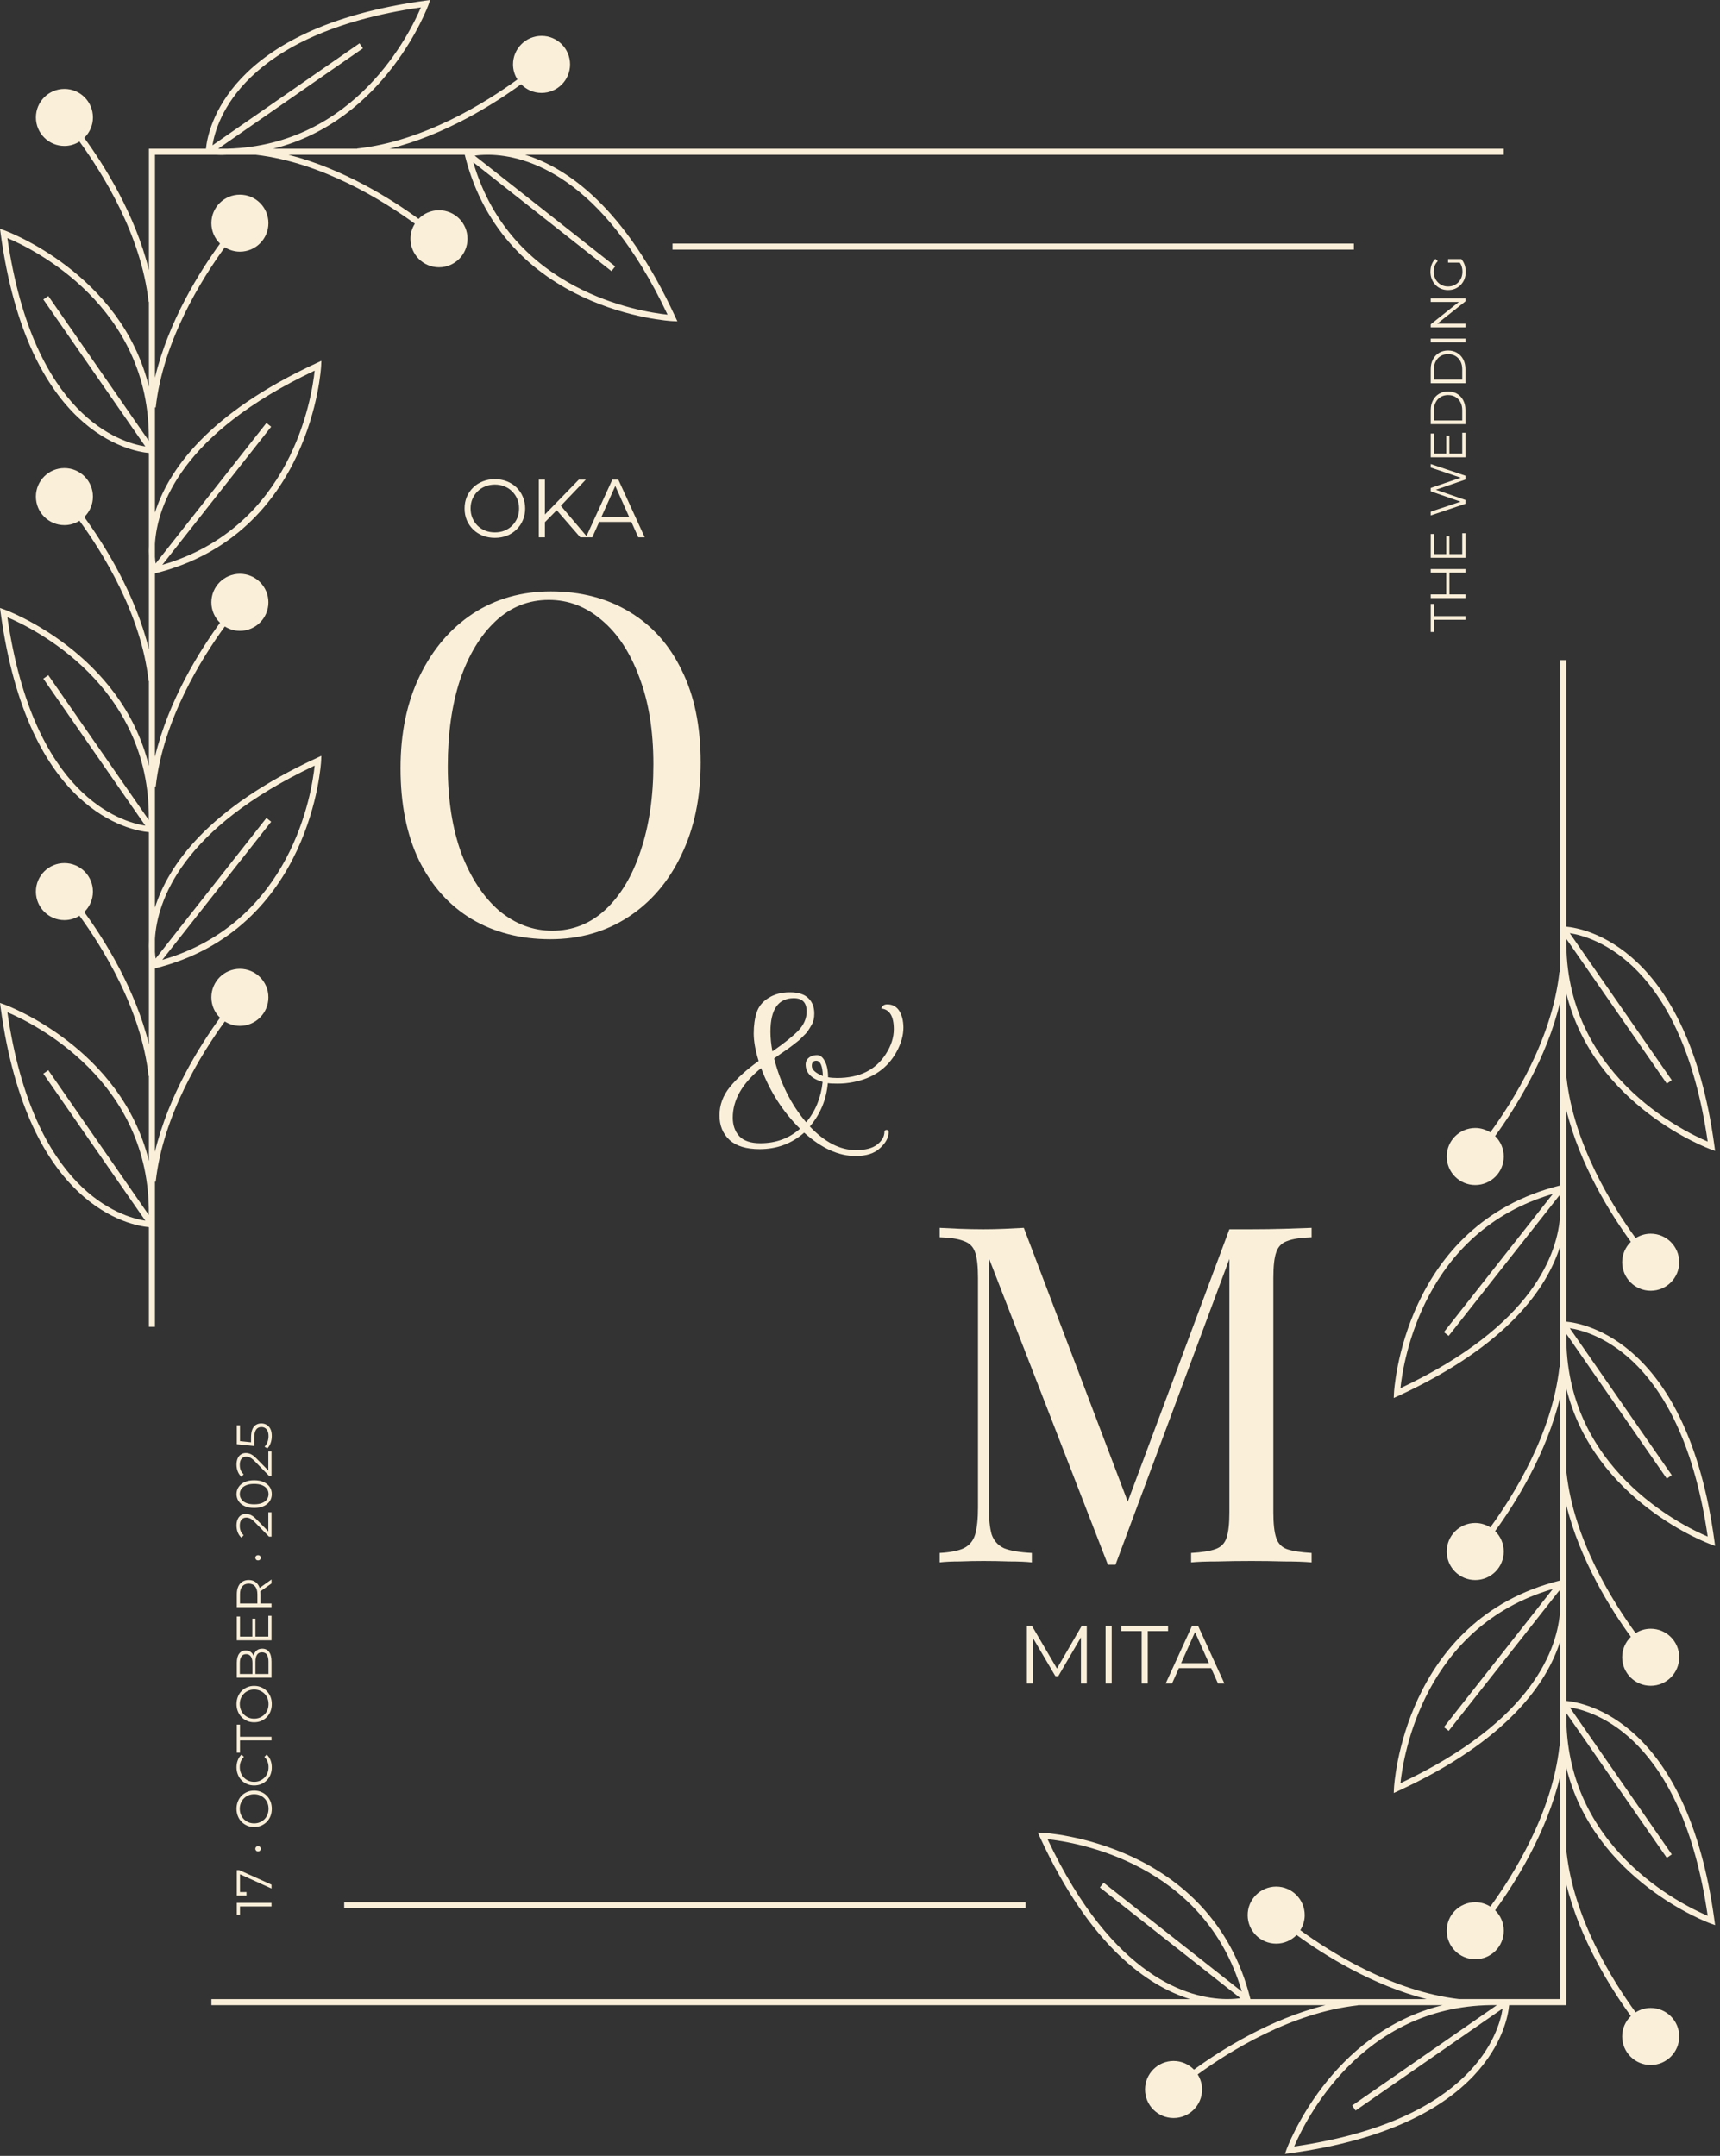 <svg width="142" height="178" viewBox="0 0 142 178" fill="none" xmlns="http://www.w3.org/2000/svg">
<rect x="0" y="0" width="142" height="178" fill="#333333" stroke="none"/>
<path d="M18.56 84.339C18.922 84.565 19.346 84.702 19.804 84.702C21.104 84.702 22.159 83.648 22.159 82.347C22.159 81.046 21.105 79.992 19.804 79.992C18.504 79.992 17.449 81.046 17.449 82.347C17.449 83.009 17.724 83.606 18.165 84.033C16.511 86.303 13.906 90.431 12.793 95.101V79.956C25.754 76.728 26.507 62.956 26.513 62.817L26.531 62.408L26.159 62.58C17.127 66.743 13.882 71.484 12.793 74.936V64.947L12.855 64.954C13.461 59.438 16.657 54.337 18.56 51.725C18.922 51.951 19.346 52.088 19.804 52.088C21.104 52.088 22.159 51.034 22.159 49.733C22.159 48.433 21.105 47.378 19.804 47.378C18.504 47.378 17.449 48.432 17.449 49.733C17.449 50.395 17.724 50.992 18.165 51.42C16.511 53.69 13.906 57.818 12.794 62.488V47.343C25.755 44.116 26.508 30.343 26.514 30.204L26.532 29.795L26.16 29.967C17.128 34.13 13.883 38.871 12.794 42.323V33.64L12.856 33.647C13.462 28.13 16.658 23.029 18.561 20.417C18.923 20.643 19.347 20.78 19.805 20.78C21.105 20.78 22.16 19.726 22.16 18.425C22.16 17.125 21.106 16.071 19.805 16.071C18.505 16.071 17.45 17.125 17.45 18.425C17.45 19.087 17.725 19.684 18.166 20.112C16.512 22.382 13.907 26.51 12.795 31.18V12.781H17.848C17.994 12.784 18.143 12.793 18.287 12.793C18.418 12.793 18.542 12.784 18.67 12.781H21.124C26.601 13.416 31.655 16.579 34.25 18.47C34.023 18.832 33.887 19.256 33.887 19.714C33.887 21.014 34.941 22.069 36.242 22.069C37.543 22.069 38.597 21.015 38.597 19.714C38.597 18.414 37.543 17.359 36.242 17.359C35.58 17.359 34.984 17.634 34.556 18.075C32.34 16.46 28.356 13.935 23.823 12.781H38.369C41.591 25.755 55.374 26.509 55.513 26.514L55.923 26.532L55.751 26.16C51.572 17.095 46.811 13.858 43.355 12.781H124.145V12.281H32.156C36.744 11.143 40.785 8.587 43.022 6.956C43.45 7.396 44.046 7.672 44.709 7.672C46.009 7.672 47.064 6.618 47.064 5.317C47.064 4.017 46.01 2.962 44.709 2.962C43.409 2.962 42.354 4.016 42.354 5.317C42.354 5.775 42.49 6.199 42.717 6.561C40.105 8.464 35.004 11.659 29.488 12.266L29.489 12.281H22.546C31.866 9.959 35.338 0.499 35.378 0.387L35.515 0L35.109 0.055C18.673 2.29 17.145 10.768 17.004 12.281H12.294V22.301C11.162 17.692 8.593 13.628 6.957 11.383C7.397 10.955 7.673 10.359 7.673 9.696C7.673 8.396 6.619 7.341 5.318 7.341C4.017 7.341 2.963 8.395 2.963 9.696C2.963 10.996 4.017 12.051 5.318 12.051C5.776 12.051 6.2 11.915 6.561 11.688C8.464 14.3 11.66 19.401 12.266 24.917L12.293 24.914V31.933C10.002 22.56 0.498 19.068 0.386 19.028L0 18.89L0.055 19.296C2.297 35.782 10.819 37.269 12.293 37.402V45.071C12.28 45.367 12.282 45.638 12.293 45.878V53.609C11.161 49 8.592 44.936 6.956 42.69C7.396 42.262 7.672 41.666 7.672 41.003C7.672 39.703 6.618 38.648 5.317 38.648C4.016 38.648 2.962 39.702 2.962 41.003C2.962 42.303 4.016 43.358 5.317 43.358C5.775 43.358 6.199 43.222 6.561 42.995C8.464 45.606 11.659 50.707 12.266 56.224L12.293 56.221V63.24C10.002 53.867 0.498 50.375 0.386 50.335L0 50.197L0.055 50.604C2.297 67.089 10.819 68.576 12.293 68.709V77.683C12.28 77.979 12.282 78.25 12.293 78.49V86.221C11.161 81.612 8.593 77.548 6.956 75.302C7.396 74.874 7.672 74.278 7.672 73.616C7.672 72.315 6.618 71.261 5.317 71.261C4.016 71.261 2.962 72.315 2.962 73.616C2.962 74.916 4.016 75.971 5.317 75.971C5.775 75.971 6.199 75.835 6.561 75.608C8.464 78.22 11.659 83.321 12.266 88.837L12.293 88.834V95.853C10.002 86.479 0.498 82.987 0.386 82.947L0 82.809L0.055 83.215C2.297 99.702 10.819 101.189 12.293 101.322V109.55H12.793V97.559L12.855 97.566C13.461 92.052 16.657 86.951 18.56 84.339ZM55.112 25.978C52.854 25.744 42.187 24.055 39.073 13.398L50.481 22.388L50.791 21.995L39.188 12.851C39.462 12.811 39.838 12.776 40.303 12.779H40.384C43.35 12.824 49.671 14.44 55.112 25.978ZM34.75 0.61C33.885 2.654 29.365 11.99 18.773 12.28H18.013L29.964 3.987L29.679 3.577L17.541 11.999C17.848 10.005 19.984 2.748 34.75 0.61ZM0.61 19.654C2.702 20.539 12.44 25.271 12.283 36.393L3.988 24.44L3.577 24.725L11.999 36.862C10.005 36.554 2.75 34.419 0.61 19.654ZM25.978 30.602C25.744 32.86 24.056 43.527 13.398 46.64L22.389 35.231L21.996 34.922L12.85 46.527C12.828 46.375 12.806 46.195 12.792 45.981V44.903C12.982 41.792 14.945 35.804 25.978 30.602ZM0.61 50.964C2.702 51.849 12.44 56.581 12.283 67.703L3.988 55.749L3.577 56.034L11.999 68.171C10.005 67.864 2.75 65.728 0.61 50.964ZM25.978 63.215C25.745 65.472 24.065 76.139 13.398 79.254L22.389 67.845L21.996 67.536L12.85 79.142C12.828 78.99 12.806 78.809 12.792 78.595V77.519C12.982 74.408 14.944 68.418 25.978 63.215ZM0.61 83.577C2.702 84.462 12.44 89.195 12.283 100.317L3.988 88.364L3.577 88.649L11.999 100.786C10.005 100.478 2.75 98.342 0.61 83.577Z" fill="#FAEFD9"/>
<path d="M141.209 127.497L141.595 127.635L141.54 127.229C139.299 110.743 130.777 109.255 129.303 109.122V100.149C129.316 99.853 129.314 99.582 129.303 99.342V91.611C130.435 96.22 133.004 100.284 134.64 102.529C134.2 102.957 133.924 103.553 133.924 104.216C133.924 105.516 134.978 106.571 136.279 106.571C137.58 106.571 138.634 105.517 138.634 104.216C138.634 102.916 137.58 101.861 136.279 101.861C135.821 101.861 135.397 101.997 135.036 102.224C133.133 99.613 129.937 94.512 129.331 88.995L129.304 88.998V81.979C131.595 91.352 141.098 94.844 141.21 94.884L141.596 95.022L141.541 94.616C139.3 78.13 130.778 76.643 129.304 76.51V54.5H128.804V80.273L128.742 80.266C128.136 85.782 124.94 90.883 123.038 93.495C122.676 93.269 122.252 93.132 121.794 93.132C120.494 93.132 119.439 94.186 119.439 95.487C119.439 96.787 120.493 97.842 121.794 97.842C123.095 97.842 124.149 96.788 124.149 95.487C124.149 94.825 123.874 94.228 123.433 93.8C125.087 91.53 127.693 87.401 128.804 82.731V97.878C115.843 101.105 115.09 114.878 115.084 115.017L115.066 115.426L115.438 115.254C124.47 111.091 127.715 106.35 128.804 102.898V112.886L128.742 112.879C128.136 118.396 124.94 123.497 123.038 126.109C122.676 125.883 122.252 125.746 121.794 125.746C120.494 125.746 119.439 126.8 119.439 128.101C119.439 129.401 120.493 130.456 121.794 130.456C123.095 130.456 124.149 129.402 124.149 128.101C124.149 127.439 123.874 126.843 123.434 126.415C125.088 124.145 127.693 120.016 128.805 115.345V130.493C115.844 133.72 115.091 147.493 115.085 147.632L115.067 148.041L115.439 147.869C124.471 143.706 127.716 138.965 128.805 135.513V144.196L128.743 144.189C128.137 149.706 124.942 154.807 123.039 157.419C122.677 157.193 122.253 157.056 121.795 157.056C120.495 157.056 119.44 158.11 119.44 159.411C119.44 160.711 120.494 161.766 121.795 161.766C123.096 161.766 124.15 160.712 124.15 159.411C124.15 158.749 123.875 158.153 123.435 157.725C125.089 155.455 127.694 151.326 128.806 146.655V165.055H123.593C123.367 165.052 123.142 165.05 122.921 165.055H120.471C114.997 164.418 109.945 161.257 107.351 159.367C107.577 159.005 107.714 158.581 107.714 158.123C107.714 156.823 106.66 155.768 105.359 155.768C104.058 155.768 103.004 156.822 103.004 158.123C103.004 159.423 104.058 160.478 105.359 160.478C106.022 160.478 106.618 160.202 107.046 159.762C109.261 161.377 113.244 163.901 117.776 165.056H103.233C100.011 152.083 86.229 151.329 86.089 151.324L85.679 151.306L85.851 151.678C90.027 160.738 94.786 163.977 98.24 165.056H17.453V165.556H109.44C104.852 166.694 100.81 169.251 98.573 170.881C98.145 170.441 97.549 170.165 96.887 170.165C95.587 170.165 94.532 171.219 94.532 172.52C94.532 173.82 95.586 174.875 96.887 174.875C98.188 174.875 99.242 173.821 99.242 172.52C99.242 172.062 99.106 171.638 98.879 171.276C101.49 169.373 106.592 166.177 112.109 165.571L112.107 165.556H119.101C109.745 167.867 106.259 177.339 106.219 177.451L106.082 177.838L106.488 177.783C122.924 175.548 124.452 167.069 124.593 165.556H129.303V155.537C130.435 160.146 133.004 164.209 134.64 166.455C134.2 166.883 133.924 167.479 133.924 168.142C133.924 169.442 134.978 170.497 136.279 170.497C137.58 170.497 138.634 169.443 138.634 168.142C138.634 166.842 137.58 165.787 136.279 165.787C135.821 165.787 135.397 165.923 135.035 166.15C133.132 163.538 129.936 158.437 129.33 152.921L129.303 152.924V145.904C131.594 155.278 141.097 158.77 141.209 158.809L141.595 158.947L141.54 158.541C139.299 142.055 130.777 140.567 129.303 140.434V132.765C129.316 132.469 129.314 132.198 129.303 131.958V124.227C130.435 128.836 133.004 132.9 134.64 135.145C134.2 135.573 133.924 136.169 133.924 136.832C133.924 138.132 134.978 139.187 136.279 139.187C137.58 139.187 138.634 138.133 138.634 136.832C138.634 135.532 137.58 134.478 136.279 134.478C135.821 134.478 135.397 134.614 135.035 134.84C133.132 132.229 129.936 127.127 129.33 121.611L129.303 121.614V114.595C131.594 123.966 141.097 127.458 141.209 127.497ZM140.985 94.255C138.893 93.37 129.156 88.638 129.313 77.516L137.608 89.469L138.019 89.184L129.597 77.047C131.591 77.355 138.846 79.49 140.985 94.255ZM115.618 114.617C115.852 112.359 117.54 101.692 128.198 98.579L119.207 109.988L119.6 110.297L128.746 98.691C128.768 98.843 128.79 99.024 128.804 99.237V100.315C128.614 103.427 126.651 109.415 115.618 114.617ZM86.484 151.856C88.74 152.089 99.408 153.771 102.523 164.435L91.114 155.446L90.805 155.839L102.409 164.982C102.138 165.021 101.766 165.056 101.307 165.054H101.213C98.245 165.008 91.924 163.391 86.484 151.856ZM106.846 177.224C107.718 175.163 112.327 165.681 123.102 165.553H123.583L111.632 173.846L111.917 174.256L124.055 165.834C123.747 167.828 121.612 175.085 106.846 177.224ZM140.985 158.179C138.893 157.294 129.156 152.561 129.313 141.439L137.608 153.393L138.019 153.108L129.597 140.971C131.591 141.278 138.846 143.414 140.985 158.179ZM140.985 126.869C138.893 125.984 129.156 121.251 129.313 110.129L137.608 122.083L138.019 121.798L129.596 109.661C131.591 109.968 138.846 112.105 140.985 126.869ZM115.618 147.232C115.852 144.974 117.54 134.307 128.198 131.194L119.207 142.603L119.6 142.912L128.746 131.307C128.768 131.459 128.79 131.639 128.804 131.853V132.931C128.614 136.041 126.651 142.029 115.618 147.232Z" fill="#FAEFD9"/>
<path d="M111.775 20.11H55.521V20.61H111.775V20.11Z" fill="#FAEFD9"/>
<path d="M45.475 48.83C47.946 48.83 50.105 49.389 51.952 50.508C53.825 51.626 55.269 53.239 56.283 55.346C57.323 57.426 57.844 59.963 57.844 62.954C57.844 65.867 57.31 68.416 56.244 70.601C55.203 72.786 53.747 74.49 51.874 75.712C50.001 76.935 47.855 77.546 45.436 77.546C42.965 77.546 40.793 76.987 38.92 75.868C37.074 74.75 35.63 73.137 34.59 71.03C33.575 68.924 33.068 66.387 33.068 63.422C33.068 60.509 33.601 57.96 34.668 55.775C35.734 53.59 37.191 51.886 39.038 50.664C40.91 49.441 43.056 48.83 45.475 48.83ZM45.319 49.532C43.629 49.532 42.159 50.117 40.91 51.288C39.662 52.458 38.686 54.071 37.984 56.126C37.308 58.181 36.97 60.561 36.97 63.266C36.97 66.023 37.347 68.429 38.101 70.484C38.881 72.513 39.922 74.087 41.222 75.205C42.549 76.298 44.006 76.844 45.592 76.844C47.283 76.844 48.753 76.259 50.001 75.088C51.25 73.918 52.212 72.305 52.889 70.25C53.591 68.169 53.942 65.789 53.942 63.11C53.942 60.327 53.552 57.921 52.771 55.892C52.017 53.863 50.99 52.302 49.689 51.21C48.389 50.091 46.932 49.532 45.319 49.532Z" fill="#FAEFD9"/>
<path d="M108.285 101.376V102.156C107.401 102.182 106.725 102.286 106.257 102.469C105.814 102.625 105.515 102.937 105.359 103.405C105.203 103.847 105.125 104.549 105.125 105.512V124.864C105.125 125.801 105.203 126.503 105.359 126.971C105.515 127.439 105.814 127.751 106.257 127.908C106.725 128.064 107.401 128.168 108.285 128.22V129C107.687 128.948 106.933 128.922 106.022 128.922C105.138 128.896 104.241 128.883 103.33 128.883C102.316 128.883 101.366 128.896 100.482 128.922C99.598 128.922 98.882 128.948 98.336 129V128.22C99.221 128.168 99.884 128.064 100.326 127.908C100.794 127.751 101.106 127.439 101.262 126.971C101.418 126.503 101.496 125.801 101.496 124.864V103.405L101.653 103.522L92.093 129.195H91.469L81.637 103.873V124.474C81.637 125.41 81.715 126.152 81.871 126.698C82.053 127.218 82.391 127.595 82.885 127.829C83.406 128.038 84.173 128.168 85.187 128.22V129C84.719 128.948 84.108 128.922 83.354 128.922C82.599 128.896 81.884 128.883 81.208 128.883C80.557 128.883 79.894 128.896 79.218 128.922C78.567 128.922 78.021 128.948 77.579 129V128.22C78.463 128.168 79.127 128.038 79.569 127.829C80.037 127.595 80.349 127.218 80.505 126.698C80.661 126.152 80.74 125.41 80.74 124.474V105.512C80.74 104.549 80.661 103.847 80.505 103.405C80.349 102.937 80.037 102.625 79.569 102.469C79.127 102.286 78.463 102.182 77.579 102.156V101.376C78.021 101.402 78.567 101.428 79.218 101.454C79.894 101.48 80.557 101.493 81.208 101.493C81.78 101.493 82.365 101.48 82.963 101.454C83.588 101.428 84.108 101.402 84.524 101.376L93.381 124.708L92.718 125.02L101.496 101.493C101.809 101.493 102.108 101.493 102.394 101.493C102.706 101.493 103.018 101.493 103.33 101.493C104.241 101.493 105.138 101.48 106.022 101.454C106.933 101.428 107.687 101.402 108.285 101.376Z" fill="#FAEFD9"/>
<path d="M73.792 84.979C73.792 83.908 73.446 83.339 72.755 83.271C72.836 83.041 72.999 82.926 73.243 82.926C73.866 82.926 74.279 83.292 74.483 84.023C74.551 84.294 74.584 84.566 74.584 84.837C74.584 85.487 74.395 86.158 74.015 86.849C73.27 88.204 72.07 89.038 70.417 89.349C70.011 89.431 69.597 89.471 69.177 89.471C68.771 89.471 68.493 89.458 68.344 89.431C68.222 90.799 67.727 91.992 66.86 93.008C68.093 94.309 69.36 94.96 70.661 94.96C71.447 94.96 72.037 94.804 72.43 94.492C72.823 94.181 73.019 93.828 73.019 93.435C73.019 93.381 73.046 93.34 73.1 93.313C73.168 93.286 73.229 93.286 73.283 93.313C73.338 93.34 73.365 93.395 73.365 93.476C73.365 93.923 73.128 94.364 72.653 94.797C72.192 95.231 71.522 95.448 70.641 95.448C69.231 95.448 67.815 94.804 66.392 93.517C65.362 94.425 64.136 94.879 62.713 94.879C61.615 94.879 60.788 94.628 60.233 94.126C59.677 93.612 59.399 92.934 59.399 92.094C59.399 91.24 59.684 90.461 60.253 89.756C60.836 89.038 61.629 88.319 62.632 87.601C62.361 86.734 62.225 85.975 62.225 85.324C62.225 84.674 62.306 84.098 62.469 83.597C62.632 83.095 62.957 82.695 63.445 82.397C63.933 82.085 64.522 81.93 65.213 81.93C65.904 81.93 66.413 82.092 66.738 82.418C67.063 82.729 67.226 83.149 67.226 83.678C67.226 84.044 67.165 84.335 67.043 84.552C66.921 84.769 66.819 84.938 66.738 85.06C66.67 85.182 66.548 85.324 66.372 85.487C66.209 85.65 66.081 85.778 65.986 85.873C65.891 85.955 65.728 86.083 65.498 86.26C65.267 86.436 65.105 86.558 65.01 86.625C64.915 86.693 64.725 86.822 64.441 87.012C64.17 87.201 63.993 87.33 63.912 87.398C64.441 89.458 65.322 91.213 66.555 92.663C67.327 91.741 67.781 90.63 67.917 89.329C66.982 89.058 66.514 88.577 66.514 87.886C66.514 87.601 66.65 87.384 66.921 87.235C67.056 87.154 67.239 87.113 67.47 87.113C67.714 87.113 67.924 87.283 68.1 87.621C68.276 87.96 68.364 88.401 68.364 88.943C68.581 88.984 68.832 89.004 69.116 89.004C70.959 89.004 72.301 88.34 73.141 87.012C73.575 86.334 73.792 85.656 73.792 84.979ZM62.774 94.391C64.061 94.391 65.152 93.991 66.047 93.191C64.637 91.796 63.567 90.129 62.835 88.191C61.276 89.451 60.497 90.813 60.497 92.277C60.497 92.9 60.673 93.408 61.026 93.801C61.392 94.194 61.974 94.391 62.774 94.391ZM65.538 82.418C64.251 82.418 63.607 83.339 63.607 85.182C63.607 85.684 63.661 86.226 63.77 86.808C64.705 86.158 65.41 85.596 65.884 85.121C66.358 84.633 66.596 84.098 66.596 83.515C66.596 82.783 66.243 82.418 65.538 82.418ZM67.388 87.581C67.144 87.581 67.022 87.723 67.022 88.008C67.022 88.319 67.327 88.597 67.937 88.841C67.91 88.001 67.727 87.581 67.388 87.581Z" fill="#FAEFD9"/>
<path d="M40.858 44.407C40.5 44.407 40.166 44.348 39.858 44.23C39.554 44.107 39.288 43.937 39.062 43.719C38.839 43.497 38.665 43.241 38.538 42.95C38.415 42.655 38.354 42.333 38.354 41.984C38.354 41.635 38.415 41.315 38.538 41.024C38.665 40.729 38.839 40.473 39.062 40.255C39.288 40.033 39.554 39.863 39.858 39.745C40.162 39.622 40.495 39.561 40.858 39.561C41.217 39.561 41.548 39.622 41.852 39.745C42.156 39.863 42.419 40.031 42.641 40.248C42.868 40.466 43.043 40.723 43.165 41.017C43.292 41.312 43.356 41.635 43.356 41.984C43.356 42.333 43.292 42.655 43.165 42.95C43.043 43.245 42.868 43.501 42.641 43.719C42.419 43.937 42.156 44.107 41.852 44.23C41.548 44.348 41.217 44.407 40.858 44.407ZM40.858 43.957C41.144 43.957 41.407 43.91 41.648 43.815C41.893 43.715 42.104 43.576 42.281 43.399C42.462 43.218 42.603 43.009 42.703 42.773C42.802 42.533 42.852 42.27 42.852 41.984C42.852 41.698 42.802 41.437 42.703 41.201C42.603 40.961 42.462 40.752 42.281 40.575C42.104 40.394 41.893 40.255 41.648 40.16C41.407 40.06 41.144 40.01 40.858 40.01C40.572 40.01 40.307 40.06 40.062 40.16C39.817 40.255 39.604 40.394 39.422 40.575C39.245 40.752 39.105 40.961 39 41.201C38.901 41.437 38.851 41.698 38.851 41.984C38.851 42.265 38.901 42.526 39 42.767C39.105 43.007 39.245 43.218 39.422 43.399C39.604 43.576 39.817 43.715 40.062 43.815C40.307 43.91 40.572 43.957 40.858 43.957ZM44.92 43.182L44.9 42.569L47.785 39.602H48.364L46.261 41.807L45.975 42.113L44.92 43.182ZM44.484 44.366V39.602H44.988V44.366H44.484ZM47.908 44.366L45.852 41.998L46.193 41.63L48.507 44.366H47.908ZM48.374 44.366L50.552 39.602H51.049L53.227 44.366H52.696L50.695 39.895H50.899L48.898 44.366H48.374ZM49.232 43.093L49.382 42.685H52.151L52.301 43.093H49.232Z" fill="#FAEFD9"/>
<path d="M84.776 139V134.236H85.191L87.369 137.952H87.151L89.308 134.236H89.723V139H89.24V134.992H89.356L87.369 138.394H87.13L85.13 134.992H85.259V139H84.776ZM91.275 139V134.236H91.779V139H91.275ZM94.254 139V134.672H92.58V134.236H96.432V134.672H94.758V139H94.254ZM96.235 139L98.413 134.236H98.91L101.087 139H100.557L98.556 134.529H98.76L96.759 139H96.235ZM97.093 137.727L97.242 137.319H100.012L100.162 137.727H97.093Z" fill="#FAEFD9"/>
<path d="M120.983 51.173H118.381V52.179H118.119V49.863H118.381V50.87H120.983V51.173ZM118.119 47.285V46.986H120.983V47.285H118.119ZM120.983 49.077V49.38H118.119V49.077H120.983ZM119.662 47.256V49.11H119.396V47.256H119.662ZM119.4 45.782V44.268H119.658V45.782H119.4ZM120.721 45.749V44.026H120.983V46.052H118.119V44.088H118.381V45.749H120.721ZM120.983 41.594L118.119 42.559V42.248L120.815 41.344V41.499L118.119 40.567V40.288L120.815 39.368V39.515L118.119 38.603V38.312L120.983 39.278V39.597L118.426 40.477V40.395L120.983 41.279V41.594ZM119.4 37.487V35.974H119.658V37.487H119.4ZM120.721 37.455V35.732H120.983V37.757H118.119V35.794H118.381V37.455H120.721ZM120.983 35.021H118.119V33.855C118.119 33.549 118.181 33.282 118.303 33.053C118.423 32.821 118.591 32.641 118.807 32.513C119.022 32.385 119.27 32.32 119.551 32.32C119.832 32.32 120.08 32.385 120.296 32.513C120.511 32.641 120.68 32.821 120.803 33.053C120.923 33.282 120.983 33.549 120.983 33.855V35.021ZM120.721 34.718V33.871C120.721 33.617 120.672 33.398 120.574 33.212C120.473 33.024 120.335 32.878 120.161 32.775C119.983 32.671 119.78 32.619 119.551 32.619C119.319 32.619 119.116 32.671 118.942 32.775C118.767 32.878 118.631 33.024 118.532 33.212C118.432 33.398 118.381 33.617 118.381 33.871V34.718H120.721ZM120.983 31.641H118.119V30.475C118.119 30.169 118.181 29.902 118.303 29.673C118.423 29.441 118.591 29.261 118.807 29.133C119.022 29.005 119.27 28.94 119.551 28.94C119.832 28.94 120.08 29.005 120.296 29.133C120.511 29.261 120.68 29.441 120.803 29.673C120.923 29.902 120.983 30.169 120.983 30.475V31.641ZM120.721 31.338V30.491C120.721 30.237 120.672 30.018 120.574 29.832C120.473 29.644 120.335 29.498 120.161 29.395C119.983 29.291 119.78 29.239 119.551 29.239C119.319 29.239 119.116 29.291 118.942 29.395C118.767 29.498 118.631 29.644 118.532 29.832C118.432 30.018 118.381 30.237 118.381 30.491V31.338H120.721ZM120.983 28.261H118.119V27.958H120.983V28.261ZM120.983 27.026H118.119V26.776L120.607 24.8V24.931H118.119V24.633H120.983V24.882L118.496 26.854V26.723H120.983V27.026ZM121.008 22.442C121.008 22.66 120.972 22.862 120.901 23.047C120.828 23.23 120.725 23.39 120.594 23.526C120.464 23.66 120.309 23.765 120.132 23.841C119.955 23.915 119.761 23.951 119.551 23.951C119.341 23.951 119.148 23.915 118.97 23.841C118.793 23.765 118.639 23.658 118.508 23.522C118.377 23.386 118.276 23.226 118.205 23.043C118.132 22.858 118.095 22.656 118.095 22.438C118.095 22.22 118.129 22.02 118.197 21.84C118.265 21.658 118.369 21.502 118.508 21.374L118.7 21.562C118.58 21.682 118.494 21.815 118.442 21.959C118.391 22.104 118.365 22.259 118.365 22.425C118.365 22.603 118.395 22.767 118.455 22.916C118.512 23.064 118.595 23.193 118.704 23.305C118.811 23.414 118.936 23.5 119.081 23.563C119.223 23.623 119.379 23.653 119.551 23.653C119.72 23.653 119.877 23.623 120.022 23.563C120.166 23.5 120.293 23.414 120.402 23.305C120.509 23.193 120.592 23.064 120.652 22.916C120.709 22.767 120.738 22.604 120.738 22.43C120.738 22.266 120.713 22.112 120.664 21.967C120.615 21.82 120.532 21.685 120.414 21.562L120.644 21.39C120.764 21.527 120.855 21.686 120.918 21.869C120.978 22.052 121.008 22.243 121.008 22.442ZM120.607 21.681H119.551V21.39H120.644L120.607 21.681Z" fill="#FAEFD9"/>
<path d="M22.415 157.408H19.674L19.813 157.277V158.083H19.551V157.114H22.415V157.408ZM22.415 155.926L19.682 154.69L19.813 154.6V156.372L19.669 156.22H20.349V156.511H19.551V154.408H19.759L22.415 155.607V155.926ZM21.531 152.646C21.531 152.706 21.509 152.758 21.465 152.802C21.422 152.843 21.369 152.863 21.306 152.863C21.241 152.863 21.187 152.843 21.146 152.802C21.103 152.758 21.081 152.706 21.081 152.646C21.081 152.584 21.103 152.532 21.146 152.491C21.187 152.45 21.241 152.43 21.306 152.43C21.369 152.43 21.422 152.45 21.465 152.491C21.509 152.532 21.531 152.584 21.531 152.646ZM22.439 149.342C22.439 149.558 22.404 149.758 22.333 149.944C22.259 150.126 22.157 150.286 22.026 150.422C21.892 150.556 21.738 150.661 21.564 150.737C21.386 150.811 21.193 150.848 20.983 150.848C20.773 150.848 20.581 150.811 20.406 150.737C20.229 150.661 20.075 150.556 19.944 150.422C19.81 150.286 19.708 150.126 19.637 149.944C19.563 149.761 19.526 149.56 19.526 149.342C19.526 149.127 19.563 148.928 19.637 148.745C19.708 148.562 19.809 148.404 19.939 148.27C20.07 148.134 20.224 148.029 20.402 147.955C20.579 147.879 20.773 147.841 20.983 147.841C21.193 147.841 21.386 147.879 21.564 147.955C21.741 148.029 21.895 148.134 22.026 148.27C22.157 148.404 22.259 148.562 22.333 148.745C22.404 148.928 22.439 149.127 22.439 149.342ZM22.169 149.342C22.169 149.17 22.141 149.012 22.083 148.868C22.023 148.72 21.94 148.593 21.834 148.487C21.725 148.378 21.599 148.293 21.457 148.233C21.313 148.173 21.155 148.143 20.983 148.143C20.811 148.143 20.654 148.173 20.512 148.233C20.368 148.293 20.242 148.378 20.136 148.487C20.027 148.593 19.944 148.72 19.886 148.868C19.826 149.012 19.796 149.17 19.796 149.342C19.796 149.514 19.826 149.673 19.886 149.821C19.944 149.968 20.027 150.096 20.136 150.205C20.242 150.312 20.368 150.396 20.512 150.459C20.654 150.519 20.811 150.549 20.983 150.549C21.152 150.549 21.309 150.519 21.453 150.459C21.598 150.396 21.725 150.312 21.834 150.205C21.94 150.096 22.023 149.968 22.083 149.821C22.141 149.673 22.169 149.514 22.169 149.342ZM22.439 145.918C22.439 146.134 22.404 146.333 22.333 146.516C22.259 146.698 22.157 146.857 22.026 146.99C21.895 147.124 21.741 147.229 21.564 147.305C21.386 147.379 21.193 147.416 20.983 147.416C20.773 147.416 20.579 147.379 20.402 147.305C20.224 147.229 20.07 147.124 19.939 146.99C19.809 146.854 19.708 146.694 19.637 146.512C19.563 146.329 19.526 146.13 19.526 145.914C19.526 145.707 19.562 145.512 19.633 145.329C19.701 145.146 19.805 144.992 19.944 144.867L20.136 145.059C20.016 145.176 19.93 145.306 19.878 145.448C19.824 145.59 19.796 145.742 19.796 145.906C19.796 146.078 19.826 146.237 19.886 146.385C19.944 146.532 20.027 146.66 20.136 146.769C20.242 146.878 20.368 146.964 20.512 147.027C20.654 147.087 20.811 147.117 20.983 147.117C21.155 147.117 21.313 147.087 21.457 147.027C21.599 146.964 21.725 146.878 21.834 146.769C21.94 146.66 22.023 146.532 22.083 146.385C22.141 146.237 22.169 146.078 22.169 145.906C22.169 145.742 22.142 145.59 22.087 145.448C22.033 145.306 21.946 145.176 21.826 145.059L22.018 144.867C22.157 144.992 22.262 145.146 22.333 145.329C22.404 145.512 22.439 145.708 22.439 145.918ZM22.415 143.701H19.813V144.707H19.551V142.392H19.813V143.398H22.415V143.701ZM22.439 140.696C22.439 140.912 22.404 141.112 22.333 141.298C22.259 141.48 22.157 141.64 22.026 141.776C21.892 141.91 21.738 142.015 21.564 142.091C21.386 142.165 21.193 142.202 20.983 142.202C20.773 142.202 20.581 142.165 20.406 142.091C20.229 142.015 20.075 141.91 19.944 141.776C19.81 141.64 19.708 141.48 19.637 141.298C19.563 141.115 19.526 140.914 19.526 140.696C19.526 140.481 19.563 140.282 19.637 140.099C19.708 139.916 19.809 139.758 19.939 139.624C20.07 139.488 20.224 139.383 20.402 139.309C20.579 139.233 20.773 139.195 20.983 139.195C21.193 139.195 21.386 139.233 21.564 139.309C21.741 139.383 21.895 139.488 22.026 139.624C22.157 139.758 22.259 139.916 22.333 140.099C22.404 140.282 22.439 140.481 22.439 140.696ZM22.169 140.696C22.169 140.524 22.141 140.366 22.083 140.222C22.023 140.074 21.94 139.948 21.834 139.841C21.725 139.732 21.599 139.648 21.457 139.588C21.313 139.528 21.155 139.498 20.983 139.498C20.811 139.498 20.654 139.528 20.512 139.588C20.368 139.648 20.242 139.732 20.136 139.841C20.027 139.948 19.944 140.074 19.886 140.222C19.826 140.366 19.796 140.524 19.796 140.696C19.796 140.868 19.826 141.028 19.886 141.175C19.944 141.322 20.027 141.45 20.136 141.559C20.242 141.666 20.368 141.75 20.512 141.813C20.654 141.873 20.811 141.903 20.983 141.903C21.152 141.903 21.309 141.873 21.453 141.813C21.598 141.75 21.725 141.666 21.834 141.559C21.94 141.45 22.023 141.322 22.083 141.175C22.141 141.028 22.169 140.868 22.169 140.696ZM22.415 138.516H19.551V137.281C19.551 136.962 19.615 136.715 19.743 136.54C19.871 136.363 20.053 136.274 20.287 136.274C20.443 136.274 20.574 136.311 20.68 136.385C20.786 136.456 20.867 136.554 20.921 136.679C20.976 136.802 21.003 136.937 21.003 137.084L20.905 137.015C20.905 136.832 20.934 136.675 20.991 136.544C21.046 136.411 21.129 136.307 21.241 136.233C21.35 136.16 21.486 136.123 21.65 136.123C21.892 136.123 22.081 136.213 22.214 136.393C22.348 136.57 22.415 136.839 22.415 137.199V138.516ZM22.165 138.213V137.203C22.165 136.952 22.123 136.76 22.038 136.626C21.951 136.492 21.813 136.426 21.625 136.426C21.44 136.426 21.305 136.492 21.22 136.626C21.133 136.76 21.089 136.952 21.089 137.203V138.246H20.84V137.301C20.84 137.072 20.796 136.895 20.709 136.769C20.621 136.641 20.492 136.577 20.32 136.577C20.145 136.577 20.016 136.641 19.931 136.769C19.844 136.895 19.8 137.072 19.8 137.301V138.213H22.165ZM20.831 135.162V133.648H21.089V135.162H20.831ZM22.153 135.129V133.407H22.415V135.432H19.551V133.468H19.813V135.129H22.153ZM22.415 132.695H19.551V131.623C19.551 131.38 19.59 131.172 19.669 130.997C19.746 130.823 19.858 130.689 20.005 130.596C20.149 130.501 20.326 130.453 20.533 130.453C20.735 130.453 20.909 130.501 21.056 130.596C21.201 130.689 21.313 130.823 21.392 130.997C21.468 131.172 21.506 131.38 21.506 131.623V132.527L21.367 132.392H22.415V132.695ZM22.415 130.739L21.375 131.476V131.149L22.415 130.408V130.739ZM21.392 132.392L21.249 132.527V131.631C21.249 131.345 21.186 131.128 21.061 130.981C20.935 130.831 20.759 130.756 20.533 130.756C20.304 130.756 20.126 130.831 20.001 130.981C19.875 131.128 19.813 131.345 19.813 131.631V132.527L19.669 132.392H21.392ZM21.531 128.619C21.531 128.679 21.509 128.73 21.465 128.774C21.422 128.815 21.369 128.835 21.306 128.835C21.241 128.835 21.187 128.815 21.146 128.774C21.103 128.73 21.081 128.679 21.081 128.619C21.081 128.556 21.103 128.504 21.146 128.463C21.187 128.422 21.241 128.402 21.306 128.402C21.369 128.402 21.422 128.422 21.465 128.463C21.509 128.504 21.531 128.556 21.531 128.619ZM22.415 126.873H22.206L21.04 125.682C20.934 125.573 20.841 125.492 20.762 125.437C20.68 125.382 20.604 125.346 20.533 125.327C20.462 125.307 20.395 125.298 20.332 125.298C20.166 125.298 20.035 125.355 19.939 125.47C19.844 125.582 19.796 125.748 19.796 125.969C19.796 126.138 19.822 126.288 19.874 126.419C19.926 126.547 20.006 126.658 20.115 126.75L19.935 126.959C19.805 126.847 19.704 126.704 19.633 126.529C19.562 126.355 19.526 126.16 19.526 125.944C19.526 125.751 19.558 125.583 19.62 125.441C19.68 125.299 19.769 125.19 19.886 125.114C20.004 125.035 20.141 124.995 20.299 124.995C20.392 124.995 20.484 125.009 20.574 125.036C20.664 125.061 20.759 125.107 20.86 125.175C20.958 125.241 21.07 125.337 21.195 125.466L22.267 126.558L22.153 126.64V124.864H22.415V126.873ZM22.439 123.361C22.439 123.582 22.382 123.778 22.267 123.95C22.15 124.122 21.984 124.257 21.768 124.355C21.55 124.453 21.288 124.503 20.983 124.503C20.677 124.503 20.417 124.453 20.201 124.355C19.983 124.257 19.817 124.122 19.702 123.95C19.585 123.778 19.526 123.582 19.526 123.361C19.526 123.14 19.585 122.944 19.702 122.772C19.817 122.6 19.983 122.465 20.201 122.367C20.417 122.266 20.677 122.216 20.983 122.216C21.288 122.216 21.55 122.266 21.768 122.367C21.984 122.465 22.15 122.6 22.267 122.772C22.382 122.944 22.439 123.14 22.439 123.361ZM22.169 123.361C22.169 123.192 22.124 123.045 22.034 122.919C21.942 122.794 21.808 122.696 21.633 122.625C21.456 122.554 21.239 122.518 20.983 122.518C20.726 122.518 20.511 122.554 20.336 122.625C20.159 122.696 20.025 122.794 19.935 122.919C19.843 123.045 19.796 123.192 19.796 123.361C19.796 123.525 19.843 123.671 19.935 123.799C20.025 123.927 20.159 124.027 20.336 124.098C20.511 124.168 20.726 124.204 20.983 124.204C21.239 124.204 21.456 124.168 21.633 124.098C21.808 124.027 21.942 123.927 22.034 123.799C22.124 123.671 22.169 123.525 22.169 123.361ZM22.415 121.847H22.206L21.04 120.656C20.934 120.547 20.841 120.465 20.762 120.411C20.68 120.356 20.604 120.32 20.533 120.3C20.462 120.281 20.395 120.272 20.332 120.272C20.166 120.272 20.035 120.329 19.939 120.444C19.844 120.555 19.796 120.722 19.796 120.943C19.796 121.112 19.822 121.262 19.874 121.393C19.926 121.521 20.006 121.631 20.115 121.724L19.935 121.933C19.805 121.821 19.704 121.678 19.633 121.503C19.562 121.329 19.526 121.134 19.526 120.918C19.526 120.725 19.558 120.557 19.62 120.415C19.68 120.273 19.769 120.164 19.886 120.088C20.004 120.009 20.141 119.969 20.299 119.969C20.392 119.969 20.484 119.983 20.574 120.01C20.664 120.035 20.759 120.081 20.86 120.149C20.958 120.215 21.07 120.311 21.195 120.44L22.267 121.532L22.153 121.614V119.838H22.415V121.847ZM22.439 118.564C22.439 118.769 22.407 118.964 22.341 119.149C22.273 119.335 22.183 119.482 22.071 119.591L21.838 119.448C21.933 119.358 22.012 119.235 22.075 119.08C22.138 118.922 22.169 118.751 22.169 118.568C22.169 118.326 22.116 118.142 22.01 118.016C21.901 117.888 21.759 117.824 21.584 117.824C21.461 117.824 21.356 117.854 21.269 117.914C21.179 117.971 21.11 118.069 21.061 118.208C21.011 118.347 20.987 118.538 20.987 118.781V119.391L19.551 119.243V117.677H19.813V119.125L19.669 118.973L20.872 119.1L20.725 119.252V118.716C20.725 118.427 20.761 118.195 20.831 118.02C20.902 117.846 21.002 117.72 21.13 117.644C21.256 117.565 21.403 117.525 21.572 117.525C21.733 117.525 21.88 117.563 22.014 117.64C22.145 117.716 22.248 117.831 22.325 117.983C22.401 118.136 22.439 118.33 22.439 118.564Z" fill="#FAEFD9"/>
<path d="M84.671 157.063H28.416V157.563H84.671V157.063Z" fill="#FAEFD9"/>
</svg>
